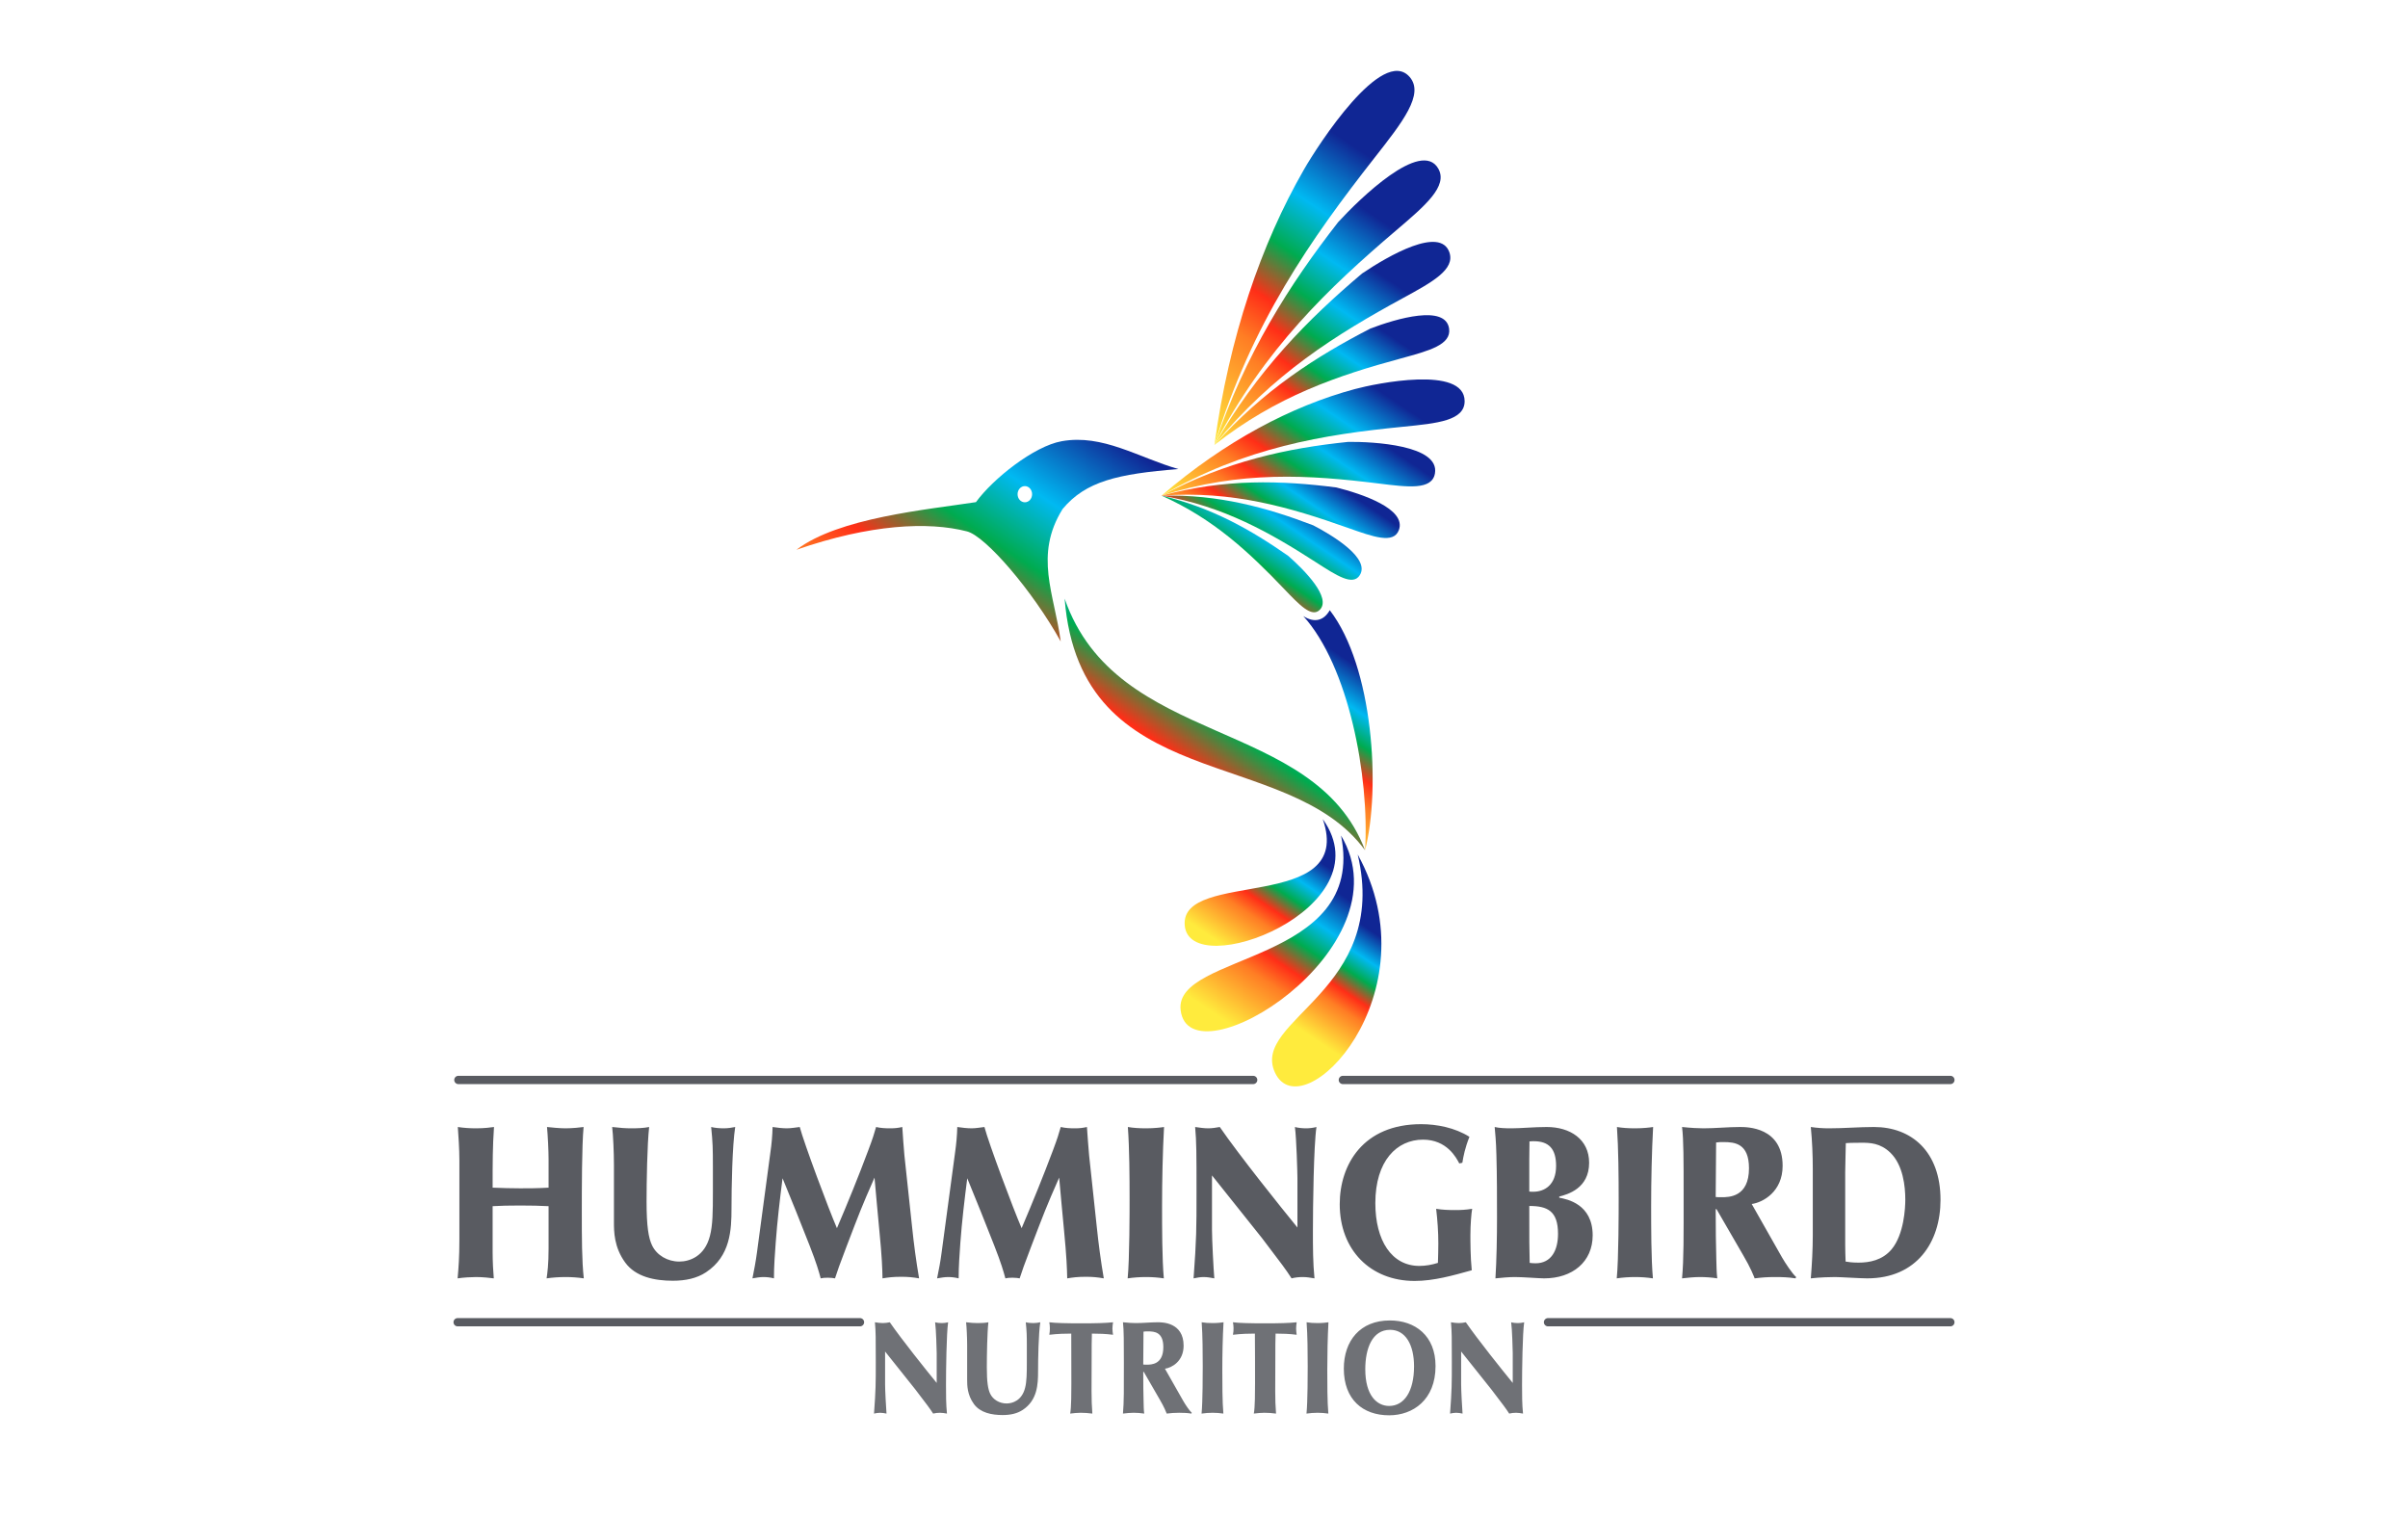 <svg xmlns="http://www.w3.org/2000/svg" viewBox="0 0 476 300" width="476" height="300">
	<defs>
		<clipPath clipPathUnits="userSpaceOnUse" id="cp1">
			<path d="M0 -161L476 -161L476 455L0 455Z" />
		</clipPath>
		<linearGradient id="grd1" gradientUnits="userSpaceOnUse"  x1="280.811" y1="20.713" x2="236.944" y2="85.947">
			<stop offset="0" stop-color="#102694"  />
			<stop offset="0.18" stop-color="#102694"  />
			<stop offset="0.36" stop-color="#00b9f2"  />
			<stop offset="0.49" stop-color="#00ab4f"  />
			<stop offset="0.62" stop-color="#ff2e17"  />
			<stop offset="0.73" stop-color="#ff7d24"  />
			<stop offset="1" stop-color="#ffeb3d"  />
		</linearGradient>
		<linearGradient id="grd2" gradientUnits="userSpaceOnUse"  x1="280.413" y1="33.966" x2="242.96" y2="89.676">
			<stop offset="0" stop-color="#102694"  />
			<stop offset="0.18" stop-color="#102694"  />
			<stop offset="0.36" stop-color="#00b9f2"  />
			<stop offset="0.49" stop-color="#00ab4f"  />
			<stop offset="0.62" stop-color="#ff2e17"  />
			<stop offset="0.73" stop-color="#ff7d24"  />
			<stop offset="1" stop-color="#ffeb3d"  />
		</linearGradient>
		<linearGradient id="grd3" gradientUnits="userSpaceOnUse"  x1="278.685" y1="45.82" x2="247.075" y2="92.834">
			<stop offset="0" stop-color="#102694"  />
			<stop offset="0.18" stop-color="#102694"  />
			<stop offset="0.36" stop-color="#00b9f2"  />
			<stop offset="0.49" stop-color="#00ab4f"  />
			<stop offset="0.62" stop-color="#ff2e17"  />
			<stop offset="0.73" stop-color="#ff7d24"  />
			<stop offset="1" stop-color="#ffeb3d"  />
		</linearGradient>
		<linearGradient id="grd4" gradientUnits="userSpaceOnUse"  x1="275.852" y1="57.097" x2="250.262" y2="95.155">
			<stop offset="0" stop-color="#102694"  />
			<stop offset="0.18" stop-color="#102694"  />
			<stop offset="0.36" stop-color="#00b9f2"  />
			<stop offset="0.49" stop-color="#00ab4f"  />
			<stop offset="0.62" stop-color="#ff2e17"  />
			<stop offset="0.73" stop-color="#ff7d24"  />
			<stop offset="1" stop-color="#ffeb3d"  />
		</linearGradient>
		<linearGradient id="grd5" gradientUnits="userSpaceOnUse"  x1="273.559" y1="66.905" x2="245.529" y2="108.579">
			<stop offset="0" stop-color="#102694"  />
			<stop offset="0.18" stop-color="#102694"  />
			<stop offset="0.36" stop-color="#00b9f2"  />
			<stop offset="0.49" stop-color="#00ab4f"  />
			<stop offset="0.62" stop-color="#ff2e17"  />
			<stop offset="0.73" stop-color="#ff7d24"  />
			<stop offset="1" stop-color="#ffeb3d"  />
		</linearGradient>
		<linearGradient id="grd6" gradientUnits="userSpaceOnUse"  x1="268.162" y1="74.892" x2="244.221" y2="110.487">
			<stop offset="0" stop-color="#102694"  />
			<stop offset="0.18" stop-color="#102694"  />
			<stop offset="0.36" stop-color="#00b9f2"  />
			<stop offset="0.49" stop-color="#00ab4f"  />
			<stop offset="0.62" stop-color="#ff2e17"  />
			<stop offset="0.73" stop-color="#ff7d24"  />
			<stop offset="1" stop-color="#ffeb3d"  />
		</linearGradient>
		<linearGradient id="grd7" gradientUnits="userSpaceOnUse"  x1="261.682" y1="86.967" x2="243.288" y2="114.32">
			<stop offset="0" stop-color="#102694"  />
			<stop offset="0.18" stop-color="#102694"  />
			<stop offset="0.36" stop-color="#00b9f2"  />
			<stop offset="0.49" stop-color="#00ab4f"  />
			<stop offset="0.62" stop-color="#ff2e17"  />
			<stop offset="0.73" stop-color="#ff7d24"  />
			<stop offset="1" stop-color="#ffeb3d"  />
		</linearGradient>
		<linearGradient id="grd8" gradientUnits="userSpaceOnUse"  x1="258.369" y1="91.253" x2="238.775" y2="120.395">
			<stop offset="0" stop-color="#102694"  />
			<stop offset="0.18" stop-color="#102694"  />
			<stop offset="0.36" stop-color="#00b9f2"  />
			<stop offset="0.49" stop-color="#00ab4f"  />
			<stop offset="0.62" stop-color="#ff2e17"  />
			<stop offset="0.73" stop-color="#ff7d24"  />
			<stop offset="1" stop-color="#ffeb3d"  />
		</linearGradient>
		<linearGradient id="grd9" gradientUnits="userSpaceOnUse"  x1="254.886" y1="93.806" x2="234.483" y2="124.155">
			<stop offset="0" stop-color="#102694"  />
			<stop offset="0.18" stop-color="#102694"  />
			<stop offset="0.36" stop-color="#00b9f2"  />
			<stop offset="0.49" stop-color="#00ab4f"  />
			<stop offset="0.62" stop-color="#ff2e17"  />
			<stop offset="0.73" stop-color="#ff7d24"  />
			<stop offset="1" stop-color="#ffeb3d"  />
		</linearGradient>
		<linearGradient id="grd10" gradientUnits="userSpaceOnUse"  x1="275.088" y1="127.49" x2="252.419" y2="161.21">
			<stop offset="0" stop-color="#102694"  />
			<stop offset="0.18" stop-color="#102694"  />
			<stop offset="0.36" stop-color="#00b9f2"  />
			<stop offset="0.49" stop-color="#00ab4f"  />
			<stop offset="0.62" stop-color="#ff2e17"  />
			<stop offset="0.73" stop-color="#ff7d24"  />
			<stop offset="1" stop-color="#ffeb3d"  />
		</linearGradient>
		<linearGradient id="grd11" gradientUnits="userSpaceOnUse"  x1="261.535" y1="111.396" x2="218.758" y2="175.018">
			<stop offset="0" stop-color="#102694"  />
			<stop offset="0.18" stop-color="#102694"  />
			<stop offset="0.36" stop-color="#00b9f2"  />
			<stop offset="0.49" stop-color="#00ab4f"  />
			<stop offset="0.62" stop-color="#ff2e17"  />
			<stop offset="0.73" stop-color="#ff7d24"  />
			<stop offset="1" stop-color="#ffeb3d"  />
		</linearGradient>
		<linearGradient id="grd12" gradientUnits="userSpaceOnUse"  x1="222.555" y1="66.744" x2="167.82" y2="148.141">
			<stop offset="0" stop-color="#102694"  />
			<stop offset="0.18" stop-color="#102694"  />
			<stop offset="0.36" stop-color="#00b9f2"  />
			<stop offset="0.49" stop-color="#00ab4f"  />
			<stop offset="0.62" stop-color="#ff2e17"  />
			<stop offset="0.73" stop-color="#ff7d24"  />
			<stop offset="1" stop-color="#ffeb3d"  />
		</linearGradient>
		<linearGradient id="grd13" gradientUnits="userSpaceOnUse"  x1="253.999" y1="159.252" x2="237.428" y2="183.89">
			<stop offset="0" stop-color="#102694"  />
			<stop offset="0.18" stop-color="#102694"  />
			<stop offset="0.36" stop-color="#00b9f2"  />
			<stop offset="0.49" stop-color="#00ab4f"  />
			<stop offset="0.62" stop-color="#ff2e17"  />
			<stop offset="0.73" stop-color="#ff7d24"  />
			<stop offset="1" stop-color="#ffeb3d"  />
		</linearGradient>
		<linearGradient id="grd14" gradientUnits="userSpaceOnUse"  x1="258.399" y1="163.425" x2="235.576" y2="197.366">
			<stop offset="0" stop-color="#102694"  />
			<stop offset="0.18" stop-color="#102694"  />
			<stop offset="0.36" stop-color="#00b9f2"  />
			<stop offset="0.49" stop-color="#00ab4f"  />
			<stop offset="0.62" stop-color="#ff2e17"  />
			<stop offset="0.73" stop-color="#ff7d24"  />
			<stop offset="1" stop-color="#ffeb3d"  />
		</linearGradient>
		<linearGradient id="grd15" gradientUnits="userSpaceOnUse"  x1="268.56" y1="175.939" x2="252.204" y2="200.269">
			<stop offset="0" stop-color="#102694"  />
			<stop offset="0.18" stop-color="#102694"  />
			<stop offset="0.36" stop-color="#00b9f2"  />
			<stop offset="0.49" stop-color="#00ab4f"  />
			<stop offset="0.62" stop-color="#ff2e17"  />
			<stop offset="0.73" stop-color="#ff7d24"  />
			<stop offset="1" stop-color="#ffeb3d"  />
		</linearGradient>
	</defs>
	<style>
		tspan { white-space:pre }
		.shp0 { fill: #595b61 } 
		.shp1 { fill: #6f7176 } 
		.shp2 { fill: none;stroke: #595b61;stroke-linecap:round;stroke-linejoin:round;stroke-width: 1.64 } 
		.shp3 { fill: none;stroke: #595b61;stroke-linecap:round;stroke-linejoin:round;stroke-width: 1.644 } 
		.shp4 { fill: none;stroke: #595b61;stroke-linecap:round;stroke-linejoin:round;stroke-width: 1.632 } 
		.shp5 { fill: url(#grd1) } 
		.shp6 { fill: url(#grd2) } 
		.shp7 { fill: url(#grd3) } 
		.shp8 { fill: url(#grd4) } 
		.shp9 { fill: url(#grd5) } 
		.shp10 { fill: url(#grd6) } 
		.shp11 { fill: url(#grd7) } 
		.shp12 { fill: url(#grd8) } 
		.shp13 { fill: url(#grd9) } 
		.shp14 { fill: url(#grd10) } 
		.shp15 { fill: url(#grd11) } 
		.shp16 { fill: url(#grd12) } 
		.shp17 { fill: url(#grd13) } 
		.shp18 { fill: url(#grd14) } 
		.shp19 { fill: url(#grd15) } 
	</style>
	<g id="Page 1" clip-path="url(#cp1)">
		<path id="Path 1" fill-rule="evenodd" class="shp0" d="M90.81 229.46C90.81 227.05 90.61 224.34 90.5 222.78C91.66 222.96 92.86 223.04 94.13 223.04C95.72 223.04 97.07 222.87 97.65 222.78C97.38 226.79 97.38 229.46 97.38 234.77C99.43 234.85 101.09 234.9 102.83 234.9C104.5 234.9 106.24 234.9 108.44 234.77L108.44 229.25C108.44 227.48 108.29 224.46 108.13 222.78C108.94 222.87 110.61 223.04 111.8 223.04C113.12 223.04 114.78 222.87 115.36 222.78C115.01 226.49 115.01 235.2 115.01 239.46C115.01 244.68 115.01 249.12 115.4 252.7C114.2 252.52 113 252.44 111.84 252.44C110.57 252.44 109.29 252.52 108.05 252.7C108.21 251.62 108.44 249.94 108.44 246.79L108.44 238.43C106.78 238.34 104.88 238.3 102.79 238.3C100.78 238.3 98.77 238.34 97.38 238.43L97.38 247.52C97.38 249.33 97.5 251.57 97.61 252.7C96.92 252.61 95.49 252.44 94.09 252.44C93.24 252.44 91.62 252.52 90.46 252.7C90.65 250.54 90.81 248.56 90.81 244.94L90.81 229.46ZM121.36 230.28C121.36 227.83 121.2 224.29 121.01 222.78C122.52 222.96 123.72 223.04 124.76 223.04C125.96 223.04 127.27 223 128.32 222.78C127.93 226.23 127.81 233.82 127.81 237.52C127.81 242.44 128.2 244.72 128.9 246.19C129.83 248.13 131.95 249.38 134.27 249.38C136.28 249.38 139.3 248.39 140.34 244.29C140.89 242.18 140.92 239.55 140.92 235.71L140.92 230.54C140.92 226.96 140.89 225.89 140.58 222.78C141.27 222.96 142.28 223.04 143.05 223.04C143.86 223.04 144.75 222.91 145.33 222.78C144.75 226.49 144.6 234.68 144.6 238.86C144.6 243.08 144.4 248.3 139.57 251.49C137.75 252.7 135.51 253.17 133 253.17C129.36 253.17 125.65 252.39 123.6 249.59C121.36 246.53 121.36 243.43 121.36 241.53L121.36 230.28ZM180.29 242.48C180.64 245.89 181.1 249.33 181.68 252.7C180.45 252.48 179.44 252.39 178.17 252.39C176.46 252.39 175.57 252.52 174.45 252.7C174.41 250.76 174.34 248.47 173.83 243.3C173.68 241.62 172.98 234.29 172.87 232.78C170.2 238.86 169.93 239.64 167.34 246.4C165.83 250.37 165.64 250.93 165.06 252.7C164.78 252.65 164.28 252.57 163.66 252.57C163.01 252.57 162.58 252.61 162.23 252.7C161.85 251.27 161.42 249.76 160.03 246.19C158.29 241.75 156.51 237.31 154.69 232.91C154.15 237.14 153.65 241.4 153.34 245.63C153.18 247.87 152.99 250.2 152.99 252.7C152.29 252.52 151.6 252.44 150.9 252.44C150.24 252.44 149.47 252.57 148.74 252.7C149.08 251.01 149.39 249.38 149.63 247.61L152.29 227.78C152.53 226.15 152.68 224.46 152.72 222.78C153.49 222.91 154.77 223.04 155.54 223.04C156.35 223.04 157.36 222.87 158.09 222.78C158.95 226.02 163.78 238.95 165.44 242.78C167.61 237.7 169.7 232.57 171.63 227.4C172.56 224.94 172.79 224.12 173.18 222.78C174.1 223 175.03 223.04 175.96 223.04C176.97 223.04 177.55 222.96 178.36 222.78C178.47 224.42 178.63 226.84 178.78 228.39L180.29 242.48ZM216.8 242.48C217.15 245.89 217.61 249.33 218.19 252.7C216.95 252.48 215.95 252.39 214.67 252.39C212.97 252.39 212.08 252.52 210.96 252.7C210.92 250.76 210.84 248.47 210.34 243.3C210.18 241.62 209.49 234.29 209.37 232.78C206.7 238.86 206.43 239.64 203.84 246.4C202.33 250.37 202.14 250.93 201.56 252.7C201.29 252.65 200.79 252.57 200.17 252.57C199.51 252.57 199.09 252.61 198.74 252.7C198.35 251.27 197.93 249.76 196.53 246.19C194.79 241.75 193.01 237.31 191.2 232.91C190.66 237.14 190.15 241.4 189.84 245.63C189.69 247.87 189.5 250.2 189.5 252.7C188.8 252.52 188.1 252.44 187.41 252.44C186.75 252.44 185.98 252.57 185.24 252.7C185.59 251.01 185.9 249.38 186.13 247.61L188.8 227.78C189.03 226.15 189.19 224.46 189.23 222.78C190 222.91 191.27 223.04 192.05 223.04C192.86 223.04 193.87 222.87 194.6 222.78C195.45 226.02 200.29 238.95 201.95 242.78C204.11 237.7 206.2 232.57 208.14 227.4C209.06 224.94 209.3 224.12 209.68 222.78C210.61 223 211.54 223.04 212.47 223.04C213.47 223.04 214.05 222.96 214.86 222.78C214.98 224.42 215.14 226.84 215.29 228.39L216.8 242.48ZM230.06 252.7C228.86 252.52 227.82 252.44 226.54 252.44C225.34 252.44 224.11 252.52 222.91 252.7C223.29 248.9 223.29 239.2 223.29 237.14C223.29 232.65 223.26 227.05 222.95 222.78C223.99 222.96 225.19 223.04 226.58 223.04C228.17 223.04 229.56 222.87 230.1 222.78C229.83 227.7 229.71 233.47 229.71 238.39C229.71 242.48 229.71 248.9 230.06 252.7ZM256.47 232.87C256.47 232.05 256.28 224.98 255.97 222.78C256.59 222.96 257.52 223.04 258.14 223.04C258.83 223.04 259.53 222.96 260.23 222.78C259.68 226.49 259.53 238.6 259.53 243.39C259.53 246.49 259.53 249.64 259.84 252.7C259.03 252.57 258.33 252.44 257.56 252.44C256.75 252.44 256.01 252.52 255.31 252.7C254.08 250.8 253.61 250.2 249.48 244.76L239.58 232.35L239.58 243.13C239.58 245.07 239.88 250.89 240.04 252.7C239.34 252.57 238.65 252.44 237.95 252.44C237.18 252.44 236.67 252.57 235.94 252.7C236.52 244.76 236.52 242.87 236.52 235.76C236.52 228 236.52 225.84 236.25 222.78C237.14 222.91 237.99 223.04 238.84 223.04C239.61 223.04 240.39 222.91 241.12 222.78C244.91 228.3 253.23 238.69 256.47 242.65L256.47 232.87ZM288.46 229.98C287.88 228.86 286.02 225.28 281.3 225.28C276.12 225.28 271.87 229.46 271.87 237.83C271.87 245.2 275.08 250.24 280.57 250.24C281.8 250.24 283.04 250.02 284.24 249.64C284.28 248.34 284.32 247.09 284.32 245.8C284.32 243.52 284.16 241.23 283.89 238.95C285.13 239.16 286.37 239.2 287.64 239.2C288.8 239.2 289.69 239.16 291.01 238.95C290.85 239.81 290.66 242.05 290.66 244.16C290.66 245.33 290.66 248.51 290.93 251.1C287.22 252.13 283.43 253.21 279.64 253.21C270.86 253.21 264.83 247.05 264.83 238.04C264.83 230.2 269.47 222.22 280.92 222.22C284.01 222.22 287.61 222.91 290.47 224.72C289.58 226.96 289.27 228.6 289.07 229.85L288.46 229.98ZM308.22 236.75C309.76 237.05 314.83 238 314.83 244.2C314.83 249.42 310.85 252.7 305.24 252.7C304.2 252.7 301.1 252.44 299.48 252.44C298.24 252.44 296.92 252.57 295.61 252.7C295.84 249.12 295.92 244.46 295.92 240.71C295.92 236.58 295.92 232.4 295.8 228.26C295.73 225.5 295.57 224.08 295.46 222.78C296.35 223 297.58 223.04 298.78 223.04C300.68 223.04 303.23 222.78 305.74 222.78C310.38 222.78 314.13 225.2 314.13 229.85C314.13 234.94 309.88 236.1 308.22 236.53L308.22 236.75ZM302.3 235.54C302.57 235.58 302.8 235.58 303.07 235.58C305.32 235.58 307.6 234.25 307.6 230.46C307.6 227.09 306.17 225.59 303.19 225.59C302.96 225.59 302.73 225.59 302.34 225.63C302.34 226.15 302.3 228.65 302.3 229.21L302.3 235.54ZM302.3 238.39C302.3 245.41 302.3 246.83 302.38 249.64C302.73 249.68 303.11 249.72 303.54 249.72C306.67 249.72 307.98 247.14 307.98 243.9C307.98 239.38 305.9 238.39 302.3 238.39ZM326.74 252.7C325.54 252.52 324.5 252.44 323.22 252.44C322.02 252.44 320.79 252.52 319.59 252.7C319.97 248.9 319.97 239.2 319.97 237.14C319.97 232.65 319.93 227.05 319.63 222.78C320.67 222.96 321.87 223.04 323.26 223.04C324.85 223.04 326.24 222.87 326.78 222.78C326.51 227.7 326.39 233.47 326.39 238.39C326.39 242.48 326.39 248.9 326.74 252.7ZM346.27 238L352.26 248.56C352.88 249.64 354.27 251.75 355.05 252.44L354.93 252.7C353.62 252.48 352.26 252.44 350.91 252.44C349.25 252.44 348.32 252.52 346.85 252.7C346.7 252.31 346.04 250.58 344.61 248.17L339.35 239.08C339.31 239.03 339.27 238.99 339.19 238.99C339.15 238.99 339.15 239.12 339.15 239.25C339.15 243.3 339.19 245.67 339.27 248.86C339.31 250.15 339.31 251.45 339.46 252.7C338.38 252.52 337.14 252.44 336.02 252.44C335.02 252.44 333.47 252.57 332.5 252.7C332.85 248.73 332.81 244.68 332.81 236.02C332.81 229.34 332.81 225.33 332.5 222.78C334.2 222.96 335.75 223.04 336.72 223.04C339.12 223.04 341.55 222.78 343.95 222.78C345.34 222.78 352.38 222.78 352.38 230.46C352.38 235.58 348.47 237.7 346.27 238ZM339.15 236.62C339.46 236.66 339.85 236.66 340.31 236.66C341.75 236.66 345.73 236.66 345.73 230.93C345.73 226.02 342.91 225.76 340.7 225.76C340.2 225.76 339.73 225.76 339.23 225.84L339.15 236.62ZM358.34 231.1C358.34 228.34 358.22 225.54 357.95 222.78C359.15 222.96 360.35 223.04 361.55 223.04C364.52 223.04 367.46 222.78 370.44 222.78C377.83 222.78 383.59 227.61 383.59 237.18C383.59 245.58 378.87 252.7 369.09 252.7C367.73 252.7 363.79 252.44 362.74 252.44C362.05 252.44 359.77 252.48 357.95 252.7C358.18 249.85 358.34 247.01 358.34 244.16L358.34 231.1ZM364.75 246.1C364.75 247.18 364.79 248.3 364.83 249.38C365.3 249.46 366.11 249.59 367.38 249.59C369.55 249.59 372.1 249.12 373.92 246.96C376.39 243.99 376.63 238.73 376.63 237.14C376.63 234.51 376.2 230.33 373.69 227.87C371.68 225.93 369.63 225.89 367.96 225.89C365.99 225.89 365.33 225.93 364.87 225.97C364.87 226.88 364.75 230.24 364.75 231.71L364.75 246.1Z" />
		<path id="Path 2" fill-rule="evenodd" class="shp1" d="M185.16 267.47C185.16 266.97 185.04 262.71 184.85 261.38C185.23 261.49 185.79 261.54 186.16 261.54C186.58 261.54 187 261.49 187.42 261.38C187.09 263.62 187 270.93 187 273.81C187 275.69 187 277.58 187.19 279.43C186.7 279.35 186.28 279.27 185.81 279.27C185.32 279.27 184.88 279.33 184.46 279.43C183.71 278.29 183.43 277.92 180.93 274.65L174.96 267.16L174.96 273.66C174.96 274.83 175.15 278.34 175.24 279.43C174.82 279.35 174.4 279.27 173.98 279.27C173.51 279.27 173.21 279.35 172.77 279.43C173.12 274.65 173.12 273.5 173.12 269.21C173.12 264.53 173.12 263.23 172.95 261.38C173.49 261.46 174 261.54 174.52 261.54C174.98 261.54 175.45 261.46 175.89 261.38C178.18 264.71 183.2 270.98 185.16 273.37L185.16 267.47ZM191.18 265.91C191.18 264.43 191.08 262.29 190.97 261.38C191.88 261.49 192.6 261.54 193.23 261.54C193.95 261.54 194.75 261.51 195.38 261.38C195.14 263.46 195.07 268.04 195.07 270.28C195.07 273.24 195.31 274.62 195.73 275.5C196.29 276.67 197.57 277.43 198.97 277.43C200.18 277.43 202 276.83 202.63 274.36C202.96 273.09 202.98 271.5 202.98 269.18L202.98 266.06C202.98 263.91 202.96 263.26 202.77 261.38C203.19 261.49 203.8 261.54 204.27 261.54C204.76 261.54 205.29 261.46 205.64 261.38C205.29 263.62 205.2 268.56 205.2 271.08C205.2 273.63 205.08 276.78 202.17 278.7C201.07 279.43 199.72 279.72 198.2 279.72C196.01 279.72 193.77 279.25 192.53 277.56C191.18 275.71 191.18 273.84 191.18 272.7L191.18 265.91ZM211.76 263.62C210.64 263.62 209.14 263.65 207.42 263.85C207.51 263.41 207.53 262.97 207.53 262.53C207.53 262.14 207.49 261.75 207.42 261.38C208.61 261.54 210.96 261.59 213.72 261.59C216.61 261.59 218.5 261.54 220.02 261.38C219.95 261.85 219.9 262.24 219.9 262.63C219.9 263.05 219.97 263.57 220.02 263.85C218.64 263.67 217.15 263.62 215.84 263.62C215.79 264.76 215.79 266.53 215.79 268.51C215.79 270.04 215.77 273.29 215.77 275.01C215.77 276.57 215.82 278 215.93 279.43C215.26 279.33 214.28 279.27 213.62 279.27C212.97 279.27 212.18 279.35 211.55 279.43C211.78 278.21 211.78 274.96 211.78 273.5C211.78 270.23 211.78 266.74 211.76 263.62ZM230.28 270.56L233.9 276.93C234.27 277.58 235.11 278.86 235.58 279.27L235.51 279.43C234.72 279.3 233.9 279.27 233.08 279.27C232.08 279.27 231.52 279.33 230.63 279.43C230.54 279.2 230.14 278.16 229.28 276.7L226.11 271.21C226.08 271.19 226.06 271.16 226.01 271.16C225.99 271.16 225.99 271.24 225.99 271.32C225.99 273.76 226.01 275.19 226.06 277.12C226.08 277.9 226.08 278.68 226.18 279.43C225.52 279.33 224.78 279.27 224.1 279.27C223.49 279.27 222.56 279.35 221.98 279.43C222.19 277.04 222.16 274.59 222.16 269.37C222.16 265.34 222.16 262.92 221.98 261.38C223 261.49 223.94 261.54 224.52 261.54C225.97 261.54 227.44 261.38 228.88 261.38C229.72 261.38 233.97 261.38 233.97 266.01C233.97 269.11 231.61 270.38 230.28 270.56ZM225.99 269.73C226.18 269.76 226.41 269.76 226.69 269.76C227.55 269.76 229.96 269.76 229.96 266.3C229.96 263.33 228.25 263.18 226.92 263.18C226.62 263.18 226.34 263.18 226.04 263.23L225.99 269.73ZM241.83 279.43C241.11 279.33 240.48 279.27 239.71 279.27C238.99 279.27 238.24 279.33 237.52 279.43C237.75 277.14 237.75 271.29 237.75 270.04C237.75 267.34 237.73 263.96 237.54 261.38C238.17 261.49 238.89 261.54 239.73 261.54C240.69 261.54 241.53 261.43 241.86 261.38C241.69 264.35 241.62 267.83 241.62 270.8C241.62 273.27 241.62 277.14 241.83 279.43ZM248.06 263.62C246.94 263.62 245.45 263.65 243.72 263.85C243.82 263.41 243.84 262.97 243.84 262.53C243.84 262.14 243.79 261.75 243.72 261.38C244.91 261.54 247.27 261.59 250.02 261.59C252.92 261.59 254.81 261.54 256.32 261.38C256.25 261.85 256.21 262.24 256.21 262.63C256.21 263.05 256.28 263.57 256.32 263.85C254.95 263.67 253.45 263.62 252.15 263.62C252.1 264.76 252.1 266.53 252.1 268.51C252.1 270.04 252.08 273.29 252.08 275.01C252.08 276.57 252.12 278 252.24 279.43C251.56 279.33 250.58 279.27 249.93 279.27C249.28 279.27 248.48 279.35 247.85 279.43C248.09 278.21 248.09 274.96 248.09 273.5C248.09 270.23 248.09 266.74 248.06 263.62ZM262.58 279.43C261.86 279.33 261.22 279.27 260.46 279.27C259.73 279.27 258.98 279.33 258.26 279.43C258.5 277.14 258.5 271.29 258.5 270.04C258.5 267.34 258.47 263.96 258.28 261.38C258.92 261.49 259.64 261.54 260.48 261.54C261.44 261.54 262.28 261.43 262.6 261.38C262.44 264.35 262.37 267.83 262.37 270.8C262.37 273.27 262.37 277.14 262.58 279.43ZM274.6 279.77C269.39 279.77 265.64 276.65 265.64 270.54C265.64 265.05 268.86 261.02 274.74 261.02C279.75 261.02 283.77 264.04 283.77 270.04C283.77 276.73 279.29 279.77 274.6 279.77ZM274.78 262.87C271.24 262.87 269.88 266.58 269.88 270.67C269.88 275.84 272.17 277.92 274.6 277.92C277.56 277.92 279.52 275.06 279.52 270.09C279.52 265.8 277.82 262.87 274.78 262.87ZM299.03 267.47C299.03 266.97 298.91 262.71 298.72 261.38C299.1 261.49 299.66 261.54 300.03 261.54C300.45 261.54 300.87 261.49 301.29 261.38C300.96 263.62 300.87 270.93 300.87 273.81C300.87 275.69 300.87 277.58 301.06 279.43C300.57 279.35 300.15 279.27 299.68 279.27C299.19 279.27 298.75 279.33 298.33 279.43C297.58 278.29 297.3 277.92 294.8 274.65L288.83 267.16L288.83 273.66C288.83 274.83 289.02 278.34 289.11 279.43C288.69 279.35 288.27 279.27 287.85 279.27C287.38 279.27 287.08 279.35 286.64 279.43C286.99 274.65 286.99 273.5 286.99 269.21C286.99 264.53 286.99 263.23 286.82 261.38C287.36 261.46 287.87 261.54 288.39 261.54C288.85 261.54 289.32 261.46 289.76 261.38C292.05 264.71 297.07 270.98 299.03 273.37L299.03 267.47Z" />
		<path id="Path 3" class="shp2" d="M90.61 213.48L247.72 213.48" />
		<path id="Path 4" class="shp3" d="M385.54 213.48L265.45 213.48" />
		<path id="Path 5" class="shp4" d="M170 261.37L90.46 261.37M385.54 261.37L306 261.37" />
		<path id="Path 6" class="shp5" d="M240.06 87.96C242.96 66.65 249.3 48.21 257.76 33.51C260.56 28.63 273.25 9.02 278.65 15.21C281.6 18.6 277.26 24.12 271.75 31.14C259.13 47.23 247.39 63.94 240.06 87.96Z" />
		<path id="Path 7" class="shp6" d="M264.51 43.92C268.8 39.25 280.93 27.46 284.3 33.31C286.3 36.78 281.73 40.65 275.94 45.58C262.67 56.88 250.05 68.87 240.06 87.96C246.21 69.85 254.89 56.26 264.51 43.92Z" />
		<path id="Path 8" class="shp7" d="M269.25 54.06C274.61 50.45 284.69 44.72 286.5 49.86C287.7 53.28 283.1 55.78 277.25 58.97C264.19 66.09 251.57 73.9 240.06 87.96C248.53 73.2 258.59 63.07 269.25 54.06Z" />
		<path id="Path 9" class="shp8" d="M270.9 64.94C276.12 62.96 285.76 60.15 286.45 64.96C286.9 68.15 282.52 69.33 276.94 70.85C264.51 74.22 252.34 78.29 240.06 87.96C249.84 77.05 260.21 70.45 270.9 64.94Z" />
		<path id="Path 10" class="shp9" d="M229.6 97.98C242.17 87.19 255.32 80.27 267.82 76.91C271.97 75.79 289.47 72.2 289.52 79.28C289.54 83.15 284.16 83.68 277.31 84.36C261.65 85.91 246.18 88.38 229.6 97.98Z" />
		<path id="Path 11" class="shp10" d="M266.52 87.35C271.44 87.3 284.63 87.98 283.65 93.59C283.07 96.9 278.39 96.31 272.45 95.57C258.83 93.87 245.24 92.99 229.6 97.98C242.47 91.14 254.53 88.58 266.52 87.35Z" />
		<path id="Path 12" class="shp11" d="M264.16 96.36C269.18 97.61 278.07 100.59 276.52 104.78C275.49 107.57 271.49 106.14 266.4 104.33C255.04 100.29 243.58 96.93 229.6 97.98C242.14 94.6 253.26 94.96 264.16 96.36Z" />
		<path id="Path 13" class="shp12" d="M259.6 103.85C263.7 105.98 270.85 110.41 268.8 113.69C267.45 115.87 264.25 113.8 260.17 111.17C251.09 105.31 241.8 100.02 229.6 97.98C240.95 97.71 250.46 100.35 259.6 103.85Z" />
		<path id="Path 14" class="shp13" d="M254.66 109.89C257.84 112.68 263.26 118.15 260.88 120.55C259.3 122.14 256.89 119.61 253.82 116.4C246.98 109.23 239.86 102.52 229.6 97.98C239.54 100.31 247.33 104.77 254.66 109.89Z" />
		<path id="Path 15" class="shp14" d="M269.84 168.08C272.97 155.82 271.44 131.74 262.86 120.62C261.72 122.65 259.85 123.22 257.63 121.78C266.57 131.67 270.73 153.4 269.84 168.08Z" />
		<path id="Path 16" class="shp15" d="M269.84 168.08C254.46 147.12 213.57 157.44 210.45 118.33C220.75 147.97 259.76 141.54 269.84 168.08Z" />
		<path id="Path 17" fill-rule="evenodd" class="shp16" d="M209.68 126.8C204.07 116.72 194.84 105.99 191.14 105.04C183.49 103.07 172.05 103.61 157.44 108.67C165.78 102.33 183.17 100.76 192.92 99.26C196.27 94.65 204.38 88.2 209.86 87.22C217.97 85.76 225.01 90.44 232.93 92.72C220.99 93.68 214.62 95.12 210.05 100.62C204.36 109.76 208.42 117.43 209.68 126.8ZM201.15 97.69C201.15 98.58 201.79 99.29 202.59 99.29C203.38 99.29 204.02 98.58 204.02 97.69C204.02 96.81 203.38 96.09 202.59 96.09C201.79 96.09 201.15 96.81 201.15 97.69Z" />
		<path id="Path 18" class="shp17" d="M234.19 182.9C233.3 171.78 267.92 180.56 261.48 161.92C274.08 179.56 235.11 194.41 234.19 182.9Z" />
		<path id="Path 19" class="shp18" d="M233.38 199.67C232.03 188.3 270.21 190.62 265.09 165.16C278.44 187.61 235.12 214.32 233.38 199.67Z" />
		<path id="Path 20" class="shp19" d="M252.01 211.98C247.24 201.53 274.75 195.87 268.38 168.91C283.59 196.4 257.35 223.67 252.01 211.98Z" />
	</g>
</svg>